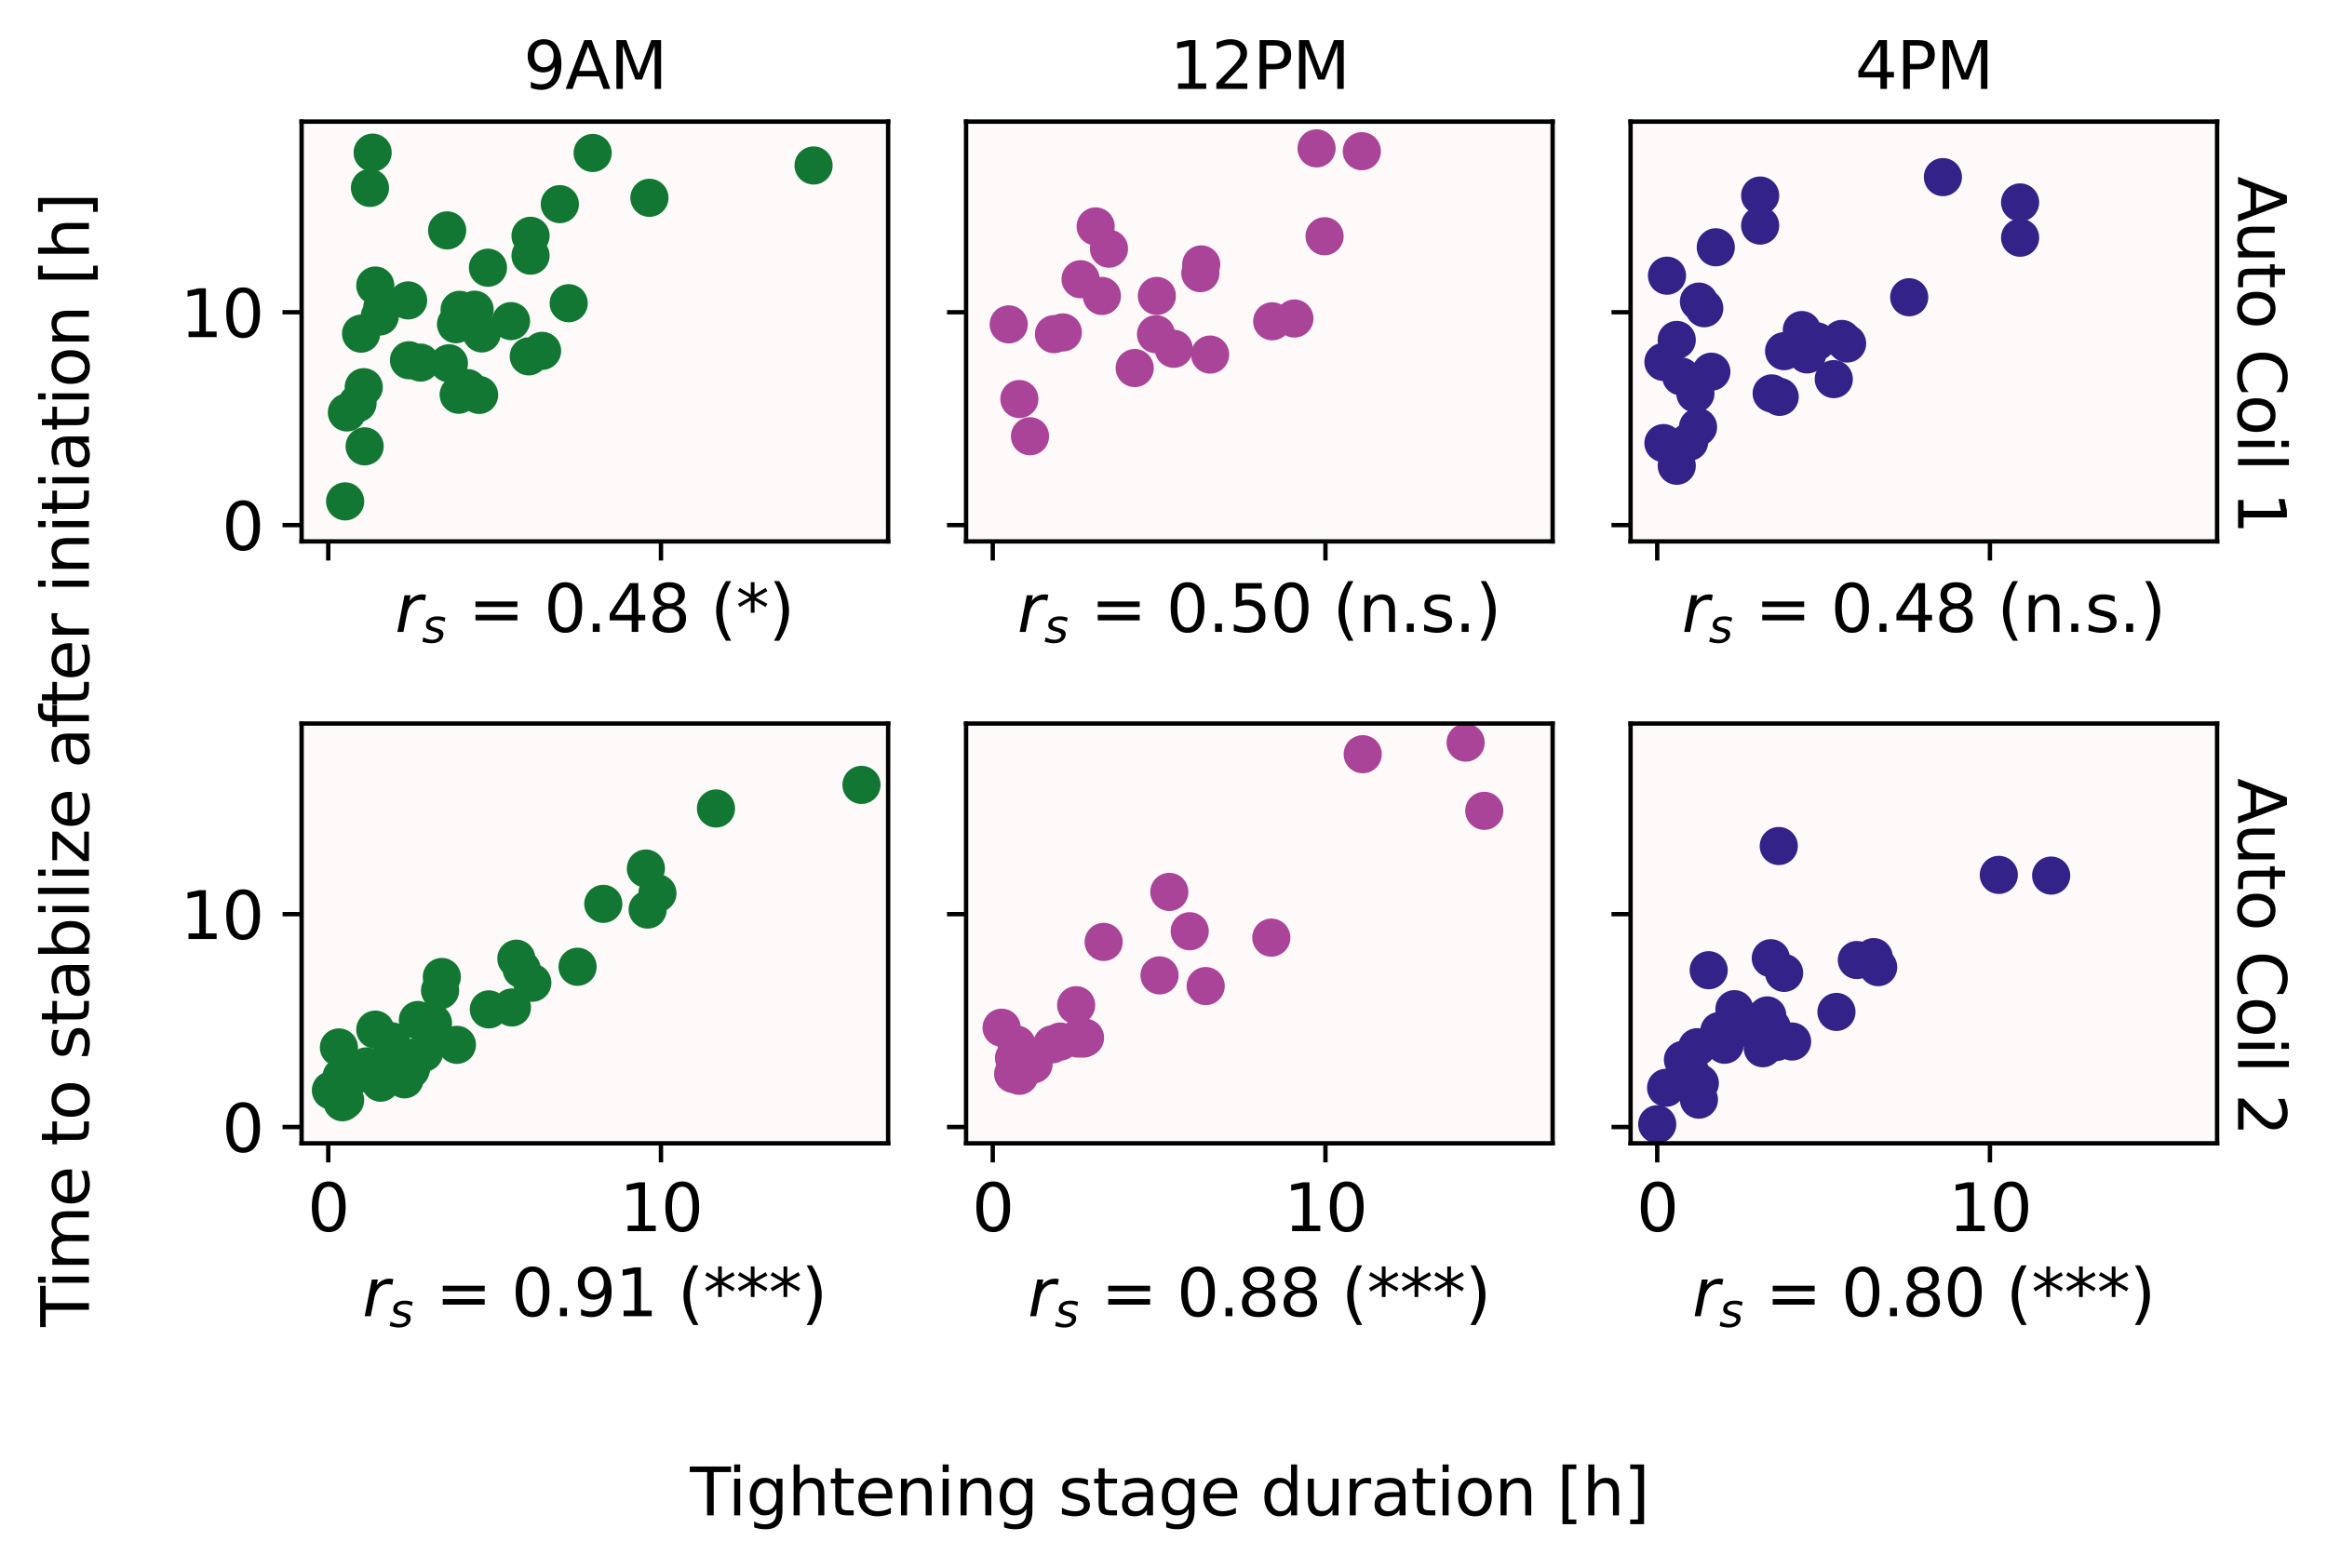 <?xml version="1.0" encoding="utf-8" standalone="no"?>
<!DOCTYPE svg PUBLIC "-//W3C//DTD SVG 1.1//EN"
  "http://www.w3.org/Graphics/SVG/1.1/DTD/svg11.dtd">
<svg xmlns:xlink="http://www.w3.org/1999/xlink" width="426.894pt" height="287.758pt" viewBox="0 0 426.894 287.758" xmlns="http://www.w3.org/2000/svg" version="1.1">
 <defs>
  <style type="text/css">*{stroke-linejoin: round; stroke-linecap: butt}</style>
 </defs>
 <g id="figure_1">
  <g id="patch_1">
   <path d="M 0 287.758 
L 426.894 287.758 
L 426.894 0 
L 0 0 
z
" style="fill: #ffffff"/>
  </g>
  <g id="axes_1">
   <g id="patch_2">
    <path d="M 55.33 99.348 
L 162.931 99.348 
L 162.931 22.318 
L 55.33 22.318 
z
" style="fill: #fffafa"/>
   </g>
   <g id="PathCollection_1">
    <defs>
     <path id="mbd9468c5e4" d="M 0 3 
C 0.796 3 1.559 2.684 2.121 2.121 
C 2.684 1.559 3 0.796 3 0 
C 3 -0.796 2.684 -1.559 2.121 -2.121 
C 1.559 -2.684 0.796 -3 0 -3 
C -0.796 -3 -1.559 -2.684 -2.121 -2.121 
C -2.684 -1.559 -3 -0.796 -3 0 
C -3 0.796 -2.684 1.559 -2.121 2.121 
C -1.559 2.684 -0.796 3 0 3 
z
" style="stroke: #117733"/>
    </defs>
    <g clip-path="url(#pe149505070)">
     <use xlink:href="#mbd9468c5e4" x="74.869" y="55.125" style="fill: #117733; stroke: #117733"/>
     <use xlink:href="#mbd9468c5e4" x="82.031" y="42.28" style="fill: #117733; stroke: #117733"/>
     <use xlink:href="#mbd9468c5e4" x="77.148" y="66.534" style="fill: #117733; stroke: #117733"/>
     <use xlink:href="#mbd9468c5e4" x="70.149" y="56.306" style="fill: #117733; stroke: #117733"/>
     <use xlink:href="#mbd9468c5e4" x="82.356" y="66.665" style="fill: #117733; stroke: #117733"/>
     <use xlink:href="#mbd9468c5e4" x="88.379" y="61.182" style="fill: #117733; stroke: #117733"/>
     <use xlink:href="#mbd9468c5e4" x="66.894" y="81.904" style="fill: #117733; stroke: #117733"/>
     <use xlink:href="#mbd9468c5e4" x="84.31" y="56.855" style="fill: #117733; stroke: #117733"/>
     <use xlink:href="#mbd9468c5e4" x="119.14" y="36.298" style="fill: #117733; stroke: #117733"/>
     <use xlink:href="#mbd9468c5e4" x="97.33" y="43.267" style="fill: #117733; stroke: #117733"/>
     <use xlink:href="#mbd9468c5e4" x="65.592" y="73.994" style="fill: #117733; stroke: #117733"/>
     <use xlink:href="#mbd9468c5e4" x="75.032" y="66.107" style="fill: #117733; stroke: #117733"/>
     <use xlink:href="#mbd9468c5e4" x="108.724" y="28.071" style="fill: #117733; stroke: #117733"/>
     <use xlink:href="#mbd9468c5e4" x="66.731" y="71.045" style="fill: #117733; stroke: #117733"/>
     <use xlink:href="#mbd9468c5e4" x="63.639" y="75.686" style="fill: #117733; stroke: #117733"/>
     <use xlink:href="#mbd9468c5e4" x="99.446" y="64.383" style="fill: #117733; stroke: #117733"/>
     <use xlink:href="#mbd9468c5e4" x="83.659" y="59.493" style="fill: #117733; stroke: #117733"/>
     <use xlink:href="#mbd9468c5e4" x="84.147" y="72.432" style="fill: #117733; stroke: #117733"/>
     <use xlink:href="#mbd9468c5e4" x="102.702" y="37.463" style="fill: #117733; stroke: #117733"/>
     <use xlink:href="#mbd9468c5e4" x="68.847" y="52.393" style="fill: #117733; stroke: #117733"/>
     <use xlink:href="#mbd9468c5e4" x="68.359" y="28.008" style="fill: #117733; stroke: #117733"/>
     <use xlink:href="#mbd9468c5e4" x="69.661" y="58.079" style="fill: #117733; stroke: #117733"/>
     <use xlink:href="#mbd9468c5e4" x="149.251" y="30.367" style="fill: #117733; stroke: #117733"/>
     <use xlink:href="#mbd9468c5e4" x="97.33" y="46.91" style="fill: #117733; stroke: #117733"/>
     <use xlink:href="#mbd9468c5e4" x="89.518" y="49.126" style="fill: #117733; stroke: #117733"/>
     <use xlink:href="#mbd9468c5e4" x="104.329" y="55.64" style="fill: #117733; stroke: #117733"/>
     <use xlink:href="#mbd9468c5e4" x="87.077" y="56.832" style="fill: #117733; stroke: #117733"/>
     <use xlink:href="#mbd9468c5e4" x="63.313" y="92.005" style="fill: #117733; stroke: #117733"/>
     <use xlink:href="#mbd9468c5e4" x="67.871" y="34.484" style="fill: #117733; stroke: #117733"/>
     <use xlink:href="#mbd9468c5e4" x="97.005" y="65.396" style="fill: #117733; stroke: #117733"/>
     <use xlink:href="#mbd9468c5e4" x="66.243" y="61.223" style="fill: #117733; stroke: #117733"/>
     <use xlink:href="#mbd9468c5e4" x="93.75" y="58.923" style="fill: #117733; stroke: #117733"/>
     <use xlink:href="#mbd9468c5e4" x="87.89" y="72.469" style="fill: #117733; stroke: #117733"/>
     <use xlink:href="#mbd9468c5e4" x="85.774" y="71.222" style="fill: #117733; stroke: #117733"/>
    </g>
   </g>
   <g id="matplotlib.axis_1">
    <g id="xtick_1">
     <g id="line2d_1">
      <defs>
       <path id="m96b8ea527f" d="M 0 0 
L 0 3.5 
" style="stroke: #000000; stroke-width: 0.8"/>
      </defs>
      <g>
       <use xlink:href="#m96b8ea527f" x="60.221" y="99.348" style="stroke: #000000; stroke-width: 0.8"/>
      </g>
     </g>
    </g>
    <g id="xtick_2">
     <g id="line2d_2">
      <g>
       <use xlink:href="#m96b8ea527f" x="121.256" y="99.348" style="stroke: #000000; stroke-width: 0.8"/>
      </g>
     </g>
    </g>
    <g id="text_1">
     <!-- $r_s$ = 0.48 (*) -->
     <g transform="translate(72.471 115.966) scale(0.12 -0.12)">
      <defs>
       <path id="DejaVuSans-Oblique-72" d="M 2853 2969 
Q 2766 3016 2653 3041 
Q 2541 3066 2413 3066 
Q 1953 3066 1609 2717 
Q 1266 2369 1153 1784 
L 800 0 
L 225 0 
L 909 3500 
L 1484 3500 
L 1375 2956 
Q 1603 3259 1920 3421 
Q 2238 3584 2597 3584 
Q 2691 3584 2781 3573 
Q 2872 3563 2963 3538 
L 2853 2969 
z
" transform="scale(0.016)"/>
       <path id="DejaVuSans-Oblique-73" d="M 3200 3397 
L 3091 2853 
Q 2863 2978 2609 3040 
Q 2356 3103 2088 3103 
Q 1634 3103 1373 2948 
Q 1113 2794 1113 2528 
Q 1113 2219 1719 2053 
Q 1766 2041 1788 2034 
L 1972 1978 
Q 2547 1819 2739 1644 
Q 2931 1469 2931 1166 
Q 2931 609 2489 259 
Q 2047 -91 1331 -91 
Q 1053 -91 747 -37 
Q 441 16 72 128 
L 184 722 
Q 500 559 806 475 
Q 1113 391 1394 391 
Q 1816 391 2080 572 
Q 2344 753 2344 1031 
Q 2344 1331 1650 1516 
L 1591 1531 
L 1394 1581 
Q 956 1697 753 1886 
Q 550 2075 550 2369 
Q 550 2928 970 3256 
Q 1391 3584 2113 3584 
Q 2397 3584 2667 3537 
Q 2938 3491 3200 3397 
z
" transform="scale(0.016)"/>
       <path id="DejaVuSans-20" transform="scale(0.016)"/>
       <path id="DejaVuSans-3d" d="M 678 2906 
L 4684 2906 
L 4684 2381 
L 678 2381 
L 678 2906 
z
M 678 1631 
L 4684 1631 
L 4684 1100 
L 678 1100 
L 678 1631 
z
" transform="scale(0.016)"/>
       <path id="DejaVuSans-30" d="M 2034 4250 
Q 1547 4250 1301 3770 
Q 1056 3291 1056 2328 
Q 1056 1369 1301 889 
Q 1547 409 2034 409 
Q 2525 409 2770 889 
Q 3016 1369 3016 2328 
Q 3016 3291 2770 3770 
Q 2525 4250 2034 4250 
z
M 2034 4750 
Q 2819 4750 3233 4129 
Q 3647 3509 3647 2328 
Q 3647 1150 3233 529 
Q 2819 -91 2034 -91 
Q 1250 -91 836 529 
Q 422 1150 422 2328 
Q 422 3509 836 4129 
Q 1250 4750 2034 4750 
z
" transform="scale(0.016)"/>
       <path id="DejaVuSans-2e" d="M 684 794 
L 1344 794 
L 1344 0 
L 684 0 
L 684 794 
z
" transform="scale(0.016)"/>
       <path id="DejaVuSans-34" d="M 2419 4116 
L 825 1625 
L 2419 1625 
L 2419 4116 
z
M 2253 4666 
L 3047 4666 
L 3047 1625 
L 3713 1625 
L 3713 1100 
L 3047 1100 
L 3047 0 
L 2419 0 
L 2419 1100 
L 313 1100 
L 313 1709 
L 2253 4666 
z
" transform="scale(0.016)"/>
       <path id="DejaVuSans-38" d="M 2034 2216 
Q 1584 2216 1326 1975 
Q 1069 1734 1069 1313 
Q 1069 891 1326 650 
Q 1584 409 2034 409 
Q 2484 409 2743 651 
Q 3003 894 3003 1313 
Q 3003 1734 2745 1975 
Q 2488 2216 2034 2216 
z
M 1403 2484 
Q 997 2584 770 2862 
Q 544 3141 544 3541 
Q 544 4100 942 4425 
Q 1341 4750 2034 4750 
Q 2731 4750 3128 4425 
Q 3525 4100 3525 3541 
Q 3525 3141 3298 2862 
Q 3072 2584 2669 2484 
Q 3125 2378 3379 2068 
Q 3634 1759 3634 1313 
Q 3634 634 3220 271 
Q 2806 -91 2034 -91 
Q 1263 -91 848 271 
Q 434 634 434 1313 
Q 434 1759 690 2068 
Q 947 2378 1403 2484 
z
M 1172 3481 
Q 1172 3119 1398 2916 
Q 1625 2713 2034 2713 
Q 2441 2713 2670 2916 
Q 2900 3119 2900 3481 
Q 2900 3844 2670 4047 
Q 2441 4250 2034 4250 
Q 1625 4250 1398 4047 
Q 1172 3844 1172 3481 
z
" transform="scale(0.016)"/>
       <path id="DejaVuSans-28" d="M 1984 4856 
Q 1566 4138 1362 3434 
Q 1159 2731 1159 2009 
Q 1159 1288 1364 580 
Q 1569 -128 1984 -844 
L 1484 -844 
Q 1016 -109 783 600 
Q 550 1309 550 2009 
Q 550 2706 781 3412 
Q 1013 4119 1484 4856 
L 1984 4856 
z
" transform="scale(0.016)"/>
       <path id="DejaVuSans-2a" d="M 3009 3897 
L 1888 3291 
L 3009 2681 
L 2828 2375 
L 1778 3009 
L 1778 1831 
L 1422 1831 
L 1422 3009 
L 372 2375 
L 191 2681 
L 1313 3291 
L 191 3897 
L 372 4206 
L 1422 3572 
L 1422 4750 
L 1778 4750 
L 1778 3572 
L 2828 4206 
L 3009 3897 
z
" transform="scale(0.016)"/>
       <path id="DejaVuSans-29" d="M 513 4856 
L 1013 4856 
Q 1481 4119 1714 3412 
Q 1947 2706 1947 2009 
Q 1947 1309 1714 600 
Q 1481 -109 1013 -844 
L 513 -844 
Q 928 -128 1133 580 
Q 1338 1288 1338 2009 
Q 1338 2731 1133 3434 
Q 928 4138 513 4856 
z
" transform="scale(0.016)"/>
      </defs>
      <use xlink:href="#DejaVuSans-Oblique-72" transform="translate(0 0.125)"/>
      <use xlink:href="#DejaVuSans-Oblique-73" transform="translate(41.113 -16.281) scale(0.7)"/>
      <use xlink:href="#DejaVuSans-20" transform="translate(80.317 0.125)"/>
      <use xlink:href="#DejaVuSans-3d" transform="translate(112.104 0.125)"/>
      <use xlink:href="#DejaVuSans-20" transform="translate(195.894 0.125)"/>
      <use xlink:href="#DejaVuSans-30" transform="translate(227.681 0.125)"/>
      <use xlink:href="#DejaVuSans-2e" transform="translate(291.304 0.125)"/>
      <use xlink:href="#DejaVuSans-34" transform="translate(323.091 0.125)"/>
      <use xlink:href="#DejaVuSans-38" transform="translate(386.714 0.125)"/>
      <use xlink:href="#DejaVuSans-20" transform="translate(450.337 0.125)"/>
      <use xlink:href="#DejaVuSans-28" transform="translate(482.124 0.125)"/>
      <use xlink:href="#DejaVuSans-2a" transform="translate(521.138 0.125)"/>
      <use xlink:href="#DejaVuSans-29" transform="translate(571.138 0.125)"/>
     </g>
    </g>
   </g>
   <g id="matplotlib.axis_2">
    <g id="ytick_1">
     <g id="line2d_3">
      <defs>
       <path id="mae60769a6a" d="M 0 0 
L -3.5 0 
" style="stroke: #000000; stroke-width: 0.8"/>
      </defs>
      <g>
       <use xlink:href="#mae60769a6a" x="55.33" y="96.355" style="stroke: #000000; stroke-width: 0.8"/>
      </g>
     </g>
     <g id="text_2">
      <!-- 0 -->
      <g transform="translate(40.695 100.914) scale(0.12 -0.12)">
       <use xlink:href="#DejaVuSans-30"/>
      </g>
     </g>
    </g>
    <g id="ytick_2">
     <g id="line2d_4">
      <g>
       <use xlink:href="#mae60769a6a" x="55.33" y="57.297" style="stroke: #000000; stroke-width: 0.8"/>
      </g>
     </g>
     <g id="text_3">
      <!-- 10 -->
      <g transform="translate(33.06 61.856) scale(0.12 -0.12)">
       <defs>
        <path id="DejaVuSans-31" d="M 794 531 
L 1825 531 
L 1825 4091 
L 703 3866 
L 703 4441 
L 1819 4666 
L 2450 4666 
L 2450 531 
L 3481 531 
L 3481 0 
L 794 0 
L 794 531 
z
" transform="scale(0.016)"/>
       </defs>
       <use xlink:href="#DejaVuSans-31"/>
       <use xlink:href="#DejaVuSans-30" x="63.623"/>
      </g>
     </g>
    </g>
   </g>
   <g id="patch_3">
    <path d="M 55.33 99.348 
L 55.33 22.318 
" style="fill: none; stroke: #000000; stroke-width: 0.8; stroke-linejoin: miter; stroke-linecap: square"/>
   </g>
   <g id="patch_4">
    <path d="M 162.931 99.348 
L 162.931 22.318 
" style="fill: none; stroke: #000000; stroke-width: 0.8; stroke-linejoin: miter; stroke-linecap: square"/>
   </g>
   <g id="patch_5">
    <path d="M 55.33 99.348 
L 162.931 99.348 
" style="fill: none; stroke: #000000; stroke-width: 0.8; stroke-linejoin: miter; stroke-linecap: square"/>
   </g>
   <g id="patch_6">
    <path d="M 55.33 22.318 
L 162.931 22.318 
" style="fill: none; stroke: #000000; stroke-width: 0.8; stroke-linejoin: miter; stroke-linecap: square"/>
   </g>
   <g id="text_4">
    <!-- 9AM -->
    <g transform="translate(96.032 16.318) scale(0.12 -0.12)">
     <defs>
      <path id="DejaVuSans-39" d="M 703 97 
L 703 672 
Q 941 559 1184 500 
Q 1428 441 1663 441 
Q 2288 441 2617 861 
Q 2947 1281 2994 2138 
Q 2813 1869 2534 1725 
Q 2256 1581 1919 1581 
Q 1219 1581 811 2004 
Q 403 2428 403 3163 
Q 403 3881 828 4315 
Q 1253 4750 1959 4750 
Q 2769 4750 3195 4129 
Q 3622 3509 3622 2328 
Q 3622 1225 3098 567 
Q 2575 -91 1691 -91 
Q 1453 -91 1209 -44 
Q 966 3 703 97 
z
M 1959 2075 
Q 2384 2075 2632 2365 
Q 2881 2656 2881 3163 
Q 2881 3666 2632 3958 
Q 2384 4250 1959 4250 
Q 1534 4250 1286 3958 
Q 1038 3666 1038 3163 
Q 1038 2656 1286 2365 
Q 1534 2075 1959 2075 
z
" transform="scale(0.016)"/>
      <path id="DejaVuSans-41" d="M 2188 4044 
L 1331 1722 
L 3047 1722 
L 2188 4044 
z
M 1831 4666 
L 2547 4666 
L 4325 0 
L 3669 0 
L 3244 1197 
L 1141 1197 
L 716 0 
L 50 0 
L 1831 4666 
z
" transform="scale(0.016)"/>
      <path id="DejaVuSans-4d" d="M 628 4666 
L 1569 4666 
L 2759 1491 
L 3956 4666 
L 4897 4666 
L 4897 0 
L 4281 0 
L 4281 4097 
L 3078 897 
L 2444 897 
L 1241 4097 
L 1241 0 
L 628 0 
L 628 4666 
z
" transform="scale(0.016)"/>
     </defs>
     <use xlink:href="#DejaVuSans-39"/>
     <use xlink:href="#DejaVuSans-41" x="63.623"/>
     <use xlink:href="#DejaVuSans-4d" x="132.031"/>
    </g>
   </g>
  </g>
  <g id="axes_2">
   <g id="patch_7">
    <path d="M 177.231 99.348 
L 284.832 99.348 
L 284.832 22.318 
L 177.231 22.318 
z
" style="fill: #fffafa"/>
   </g>
   <g id="PathCollection_2">
    <defs>
     <path id="m86fd3d3a17" d="M 0 3 
C 0.796 3 1.559 2.684 2.121 2.121 
C 2.684 1.559 3 0.796 3 0 
C 3 -0.796 2.684 -1.559 2.121 -2.121 
C 1.559 -2.684 0.796 -3 0 -3 
C -0.796 -3 -1.559 -2.684 -2.121 -2.121 
C -2.684 -1.559 -3 -0.796 -3 0 
C -3 0.796 -2.684 1.559 -2.121 2.121 
C -1.559 2.684 -0.796 3 0 3 
z
" style="stroke: #aa4499"/>
    </defs>
    <g clip-path="url(#p7f5768c293)">
     <use xlink:href="#m86fd3d3a17" x="220.208" y="50.126" style="fill: #aa4499; stroke: #aa4499"/>
     <use xlink:href="#m86fd3d3a17" x="198.236" y="51.237" style="fill: #aa4499; stroke: #aa4499"/>
     <use xlink:href="#m86fd3d3a17" x="212.07" y="61.326" style="fill: #aa4499; stroke: #aa4499"/>
     <use xlink:href="#m86fd3d3a17" x="188.958" y="80.053" style="fill: #aa4499; stroke: #aa4499"/>
     <use xlink:href="#m86fd3d3a17" x="233.392" y="58.957" style="fill: #aa4499; stroke: #aa4499"/>
     <use xlink:href="#m86fd3d3a17" x="249.831" y="27.748" style="fill: #aa4499; stroke: #aa4499"/>
     <use xlink:href="#m86fd3d3a17" x="212.233" y="54.303" style="fill: #aa4499; stroke: #aa4499"/>
     <use xlink:href="#m86fd3d3a17" x="220.371" y="48.523" style="fill: #aa4499; stroke: #aa4499"/>
     <use xlink:href="#m86fd3d3a17" x="215.325" y="64.003" style="fill: #aa4499; stroke: #aa4499"/>
     <use xlink:href="#m86fd3d3a17" x="241.53" y="27.227" style="fill: #aa4499; stroke: #aa4499"/>
     <use xlink:href="#m86fd3d3a17" x="208.164" y="67.536" style="fill: #aa4499; stroke: #aa4499"/>
     <use xlink:href="#m86fd3d3a17" x="221.999" y="65.066" style="fill: #aa4499; stroke: #aa4499"/>
     <use xlink:href="#m86fd3d3a17" x="185.052" y="59.526" style="fill: #aa4499; stroke: #aa4499"/>
     <use xlink:href="#m86fd3d3a17" x="203.444" y="45.632" style="fill: #aa4499; stroke: #aa4499"/>
     <use xlink:href="#m86fd3d3a17" x="194.98" y="61" style="fill: #aa4499; stroke: #aa4499"/>
     <use xlink:href="#m86fd3d3a17" x="237.461" y="58.446" style="fill: #aa4499; stroke: #aa4499"/>
     <use xlink:href="#m86fd3d3a17" x="242.995" y="43.349" style="fill: #aa4499; stroke: #aa4499"/>
     <use xlink:href="#m86fd3d3a17" x="202.142" y="54.309" style="fill: #aa4499; stroke: #aa4499"/>
     <use xlink:href="#m86fd3d3a17" x="193.353" y="61.315" style="fill: #aa4499; stroke: #aa4499"/>
     <use xlink:href="#m86fd3d3a17" x="187.005" y="73.223" style="fill: #aa4499; stroke: #aa4499"/>
     <use xlink:href="#m86fd3d3a17" x="201.002" y="41.548" style="fill: #aa4499; stroke: #aa4499"/>
    </g>
   </g>
   <g id="matplotlib.axis_3">
    <g id="xtick_3">
     <g id="line2d_5">
      <g>
       <use xlink:href="#m96b8ea527f" x="182.122" y="99.348" style="stroke: #000000; stroke-width: 0.8"/>
      </g>
     </g>
    </g>
    <g id="xtick_4">
     <g id="line2d_6">
      <g>
       <use xlink:href="#m96b8ea527f" x="243.158" y="99.348" style="stroke: #000000; stroke-width: 0.8"/>
      </g>
     </g>
    </g>
    <g id="text_5">
     <!-- $r_s$ = 0.50 (n.s.) -->
     <g transform="translate(186.632 115.966) scale(0.12 -0.12)">
      <defs>
       <path id="DejaVuSans-35" d="M 691 4666 
L 3169 4666 
L 3169 4134 
L 1269 4134 
L 1269 2991 
Q 1406 3038 1543 3061 
Q 1681 3084 1819 3084 
Q 2600 3084 3056 2656 
Q 3513 2228 3513 1497 
Q 3513 744 3044 326 
Q 2575 -91 1722 -91 
Q 1428 -91 1123 -41 
Q 819 9 494 109 
L 494 744 
Q 775 591 1075 516 
Q 1375 441 1709 441 
Q 2250 441 2565 725 
Q 2881 1009 2881 1497 
Q 2881 1984 2565 2268 
Q 2250 2553 1709 2553 
Q 1456 2553 1204 2497 
Q 953 2441 691 2322 
L 691 4666 
z
" transform="scale(0.016)"/>
       <path id="DejaVuSans-6e" d="M 3513 2113 
L 3513 0 
L 2938 0 
L 2938 2094 
Q 2938 2591 2744 2837 
Q 2550 3084 2163 3084 
Q 1697 3084 1428 2787 
Q 1159 2491 1159 1978 
L 1159 0 
L 581 0 
L 581 3500 
L 1159 3500 
L 1159 2956 
Q 1366 3272 1645 3428 
Q 1925 3584 2291 3584 
Q 2894 3584 3203 3211 
Q 3513 2838 3513 2113 
z
" transform="scale(0.016)"/>
       <path id="DejaVuSans-73" d="M 2834 3397 
L 2834 2853 
Q 2591 2978 2328 3040 
Q 2066 3103 1784 3103 
Q 1356 3103 1142 2972 
Q 928 2841 928 2578 
Q 928 2378 1081 2264 
Q 1234 2150 1697 2047 
L 1894 2003 
Q 2506 1872 2764 1633 
Q 3022 1394 3022 966 
Q 3022 478 2636 193 
Q 2250 -91 1575 -91 
Q 1294 -91 989 -36 
Q 684 19 347 128 
L 347 722 
Q 666 556 975 473 
Q 1284 391 1588 391 
Q 1994 391 2212 530 
Q 2431 669 2431 922 
Q 2431 1156 2273 1281 
Q 2116 1406 1581 1522 
L 1381 1569 
Q 847 1681 609 1914 
Q 372 2147 372 2553 
Q 372 3047 722 3315 
Q 1072 3584 1716 3584 
Q 2034 3584 2315 3537 
Q 2597 3491 2834 3397 
z
" transform="scale(0.016)"/>
      </defs>
      <use xlink:href="#DejaVuSans-Oblique-72" transform="translate(0 0.125)"/>
      <use xlink:href="#DejaVuSans-Oblique-73" transform="translate(41.113 -16.281) scale(0.7)"/>
      <use xlink:href="#DejaVuSans-20" transform="translate(80.317 0.125)"/>
      <use xlink:href="#DejaVuSans-3d" transform="translate(112.104 0.125)"/>
      <use xlink:href="#DejaVuSans-20" transform="translate(195.894 0.125)"/>
      <use xlink:href="#DejaVuSans-30" transform="translate(227.681 0.125)"/>
      <use xlink:href="#DejaVuSans-2e" transform="translate(291.304 0.125)"/>
      <use xlink:href="#DejaVuSans-35" transform="translate(323.091 0.125)"/>
      <use xlink:href="#DejaVuSans-30" transform="translate(386.714 0.125)"/>
      <use xlink:href="#DejaVuSans-20" transform="translate(450.337 0.125)"/>
      <use xlink:href="#DejaVuSans-28" transform="translate(482.124 0.125)"/>
      <use xlink:href="#DejaVuSans-6e" transform="translate(521.138 0.125)"/>
      <use xlink:href="#DejaVuSans-2e" transform="translate(584.517 0.125)"/>
      <use xlink:href="#DejaVuSans-73" transform="translate(616.304 0.125)"/>
      <use xlink:href="#DejaVuSans-2e" transform="translate(668.403 0.125)"/>
      <use xlink:href="#DejaVuSans-29" transform="translate(700.19 0.125)"/>
     </g>
    </g>
   </g>
   <g id="matplotlib.axis_4">
    <g id="ytick_3">
     <g id="line2d_7">
      <g>
       <use xlink:href="#mae60769a6a" x="177.231" y="96.355" style="stroke: #000000; stroke-width: 0.8"/>
      </g>
     </g>
    </g>
    <g id="ytick_4">
     <g id="line2d_8">
      <g>
       <use xlink:href="#mae60769a6a" x="177.231" y="57.297" style="stroke: #000000; stroke-width: 0.8"/>
      </g>
     </g>
    </g>
   </g>
   <g id="patch_8">
    <path d="M 177.231 99.348 
L 177.231 22.318 
" style="fill: none; stroke: #000000; stroke-width: 0.8; stroke-linejoin: miter; stroke-linecap: square"/>
   </g>
   <g id="patch_9">
    <path d="M 284.832 99.348 
L 284.832 22.318 
" style="fill: none; stroke: #000000; stroke-width: 0.8; stroke-linejoin: miter; stroke-linecap: square"/>
   </g>
   <g id="patch_10">
    <path d="M 177.231 99.348 
L 284.832 99.348 
" style="fill: none; stroke: #000000; stroke-width: 0.8; stroke-linejoin: miter; stroke-linecap: square"/>
   </g>
   <g id="patch_11">
    <path d="M 177.231 22.318 
L 284.832 22.318 
" style="fill: none; stroke: #000000; stroke-width: 0.8; stroke-linejoin: miter; stroke-linecap: square"/>
   </g>
   <g id="text_6">
    <!-- 12PM -->
    <g transform="translate(214.602 16.318) scale(0.12 -0.12)">
     <defs>
      <path id="DejaVuSans-32" d="M 1228 531 
L 3431 531 
L 3431 0 
L 469 0 
L 469 531 
Q 828 903 1448 1529 
Q 2069 2156 2228 2338 
Q 2531 2678 2651 2914 
Q 2772 3150 2772 3378 
Q 2772 3750 2511 3984 
Q 2250 4219 1831 4219 
Q 1534 4219 1204 4116 
Q 875 4013 500 3803 
L 500 4441 
Q 881 4594 1212 4672 
Q 1544 4750 1819 4750 
Q 2544 4750 2975 4387 
Q 3406 4025 3406 3419 
Q 3406 3131 3298 2873 
Q 3191 2616 2906 2266 
Q 2828 2175 2409 1742 
Q 1991 1309 1228 531 
z
" transform="scale(0.016)"/>
      <path id="DejaVuSans-50" d="M 1259 4147 
L 1259 2394 
L 2053 2394 
Q 2494 2394 2734 2622 
Q 2975 2850 2975 3272 
Q 2975 3691 2734 3919 
Q 2494 4147 2053 4147 
L 1259 4147 
z
M 628 4666 
L 2053 4666 
Q 2838 4666 3239 4311 
Q 3641 3956 3641 3272 
Q 3641 2581 3239 2228 
Q 2838 1875 2053 1875 
L 1259 1875 
L 1259 0 
L 628 0 
L 628 4666 
z
" transform="scale(0.016)"/>
     </defs>
     <use xlink:href="#DejaVuSans-31"/>
     <use xlink:href="#DejaVuSans-32" x="63.623"/>
     <use xlink:href="#DejaVuSans-50" x="127.246"/>
     <use xlink:href="#DejaVuSans-4d" x="187.549"/>
    </g>
   </g>
  </g>
  <g id="axes_3">
   <g id="patch_12">
    <path d="M 299.132 99.348 
L 406.734 99.348 
L 406.734 22.318 
L 299.132 22.318 
z
" style="fill: #fffafa"/>
   </g>
   <g id="PathCollection_3">
    <defs>
     <path id="m49b0078f61" d="M 0 3 
C 0.796 3 1.559 2.684 2.121 2.121 
C 2.684 1.559 3 0.796 3 0 
C 3 -0.796 2.684 -1.559 2.121 -2.121 
C 1.559 -2.684 0.796 -3 0 -3 
C -0.796 -3 -1.559 -2.684 -2.121 -2.121 
C -2.684 -1.559 -3 -0.796 -3 0 
C -3 0.796 -2.684 1.559 -2.121 2.121 
C -1.559 2.684 -0.796 3 0 3 
z
" style="stroke: #332288"/>
    </defs>
    <g clip-path="url(#p5ec41a0a4f)">
     <use xlink:href="#m49b0078f61" x="308.418" y="69.082" style="fill: #332288; stroke: #332288"/>
     <use xlink:href="#m49b0078f61" x="336.413" y="69.568" style="fill: #332288; stroke: #332288"/>
     <use xlink:href="#m49b0078f61" x="370.593" y="43.62" style="fill: #332288; stroke: #332288"/>
     <use xlink:href="#m49b0078f61" x="305.163" y="66.409" style="fill: #332288; stroke: #332288"/>
     <use xlink:href="#m49b0078f61" x="312.65" y="56.562" style="fill: #332288; stroke: #332288"/>
     <use xlink:href="#m49b0078f61" x="333.32" y="62.64" style="fill: #332288; stroke: #332288"/>
     <use xlink:href="#m49b0078f61" x="311.022" y="72.217" style="fill: #332288; stroke: #332288"/>
     <use xlink:href="#m49b0078f61" x="313.952" y="68.208" style="fill: #332288; stroke: #332288"/>
     <use xlink:href="#m49b0078f61" x="330.553" y="60.566" style="fill: #332288; stroke: #332288"/>
     <use xlink:href="#m49b0078f61" x="322.904" y="41.392" style="fill: #332288; stroke: #332288"/>
     <use xlink:href="#m49b0078f61" x="331.53" y="65.037" style="fill: #332288; stroke: #332288"/>
     <use xlink:href="#m49b0078f61" x="305.814" y="50.588" style="fill: #332288; stroke: #332288"/>
     <use xlink:href="#m49b0078f61" x="322.904" y="35.883" style="fill: #332288; stroke: #332288"/>
     <use xlink:href="#m49b0078f61" x="325.02" y="72.191" style="fill: #332288; stroke: #332288"/>
     <use xlink:href="#m49b0078f61" x="314.766" y="45.377" style="fill: #332288; stroke: #332288"/>
     <use xlink:href="#m49b0078f61" x="337.878" y="62.196" style="fill: #332288; stroke: #332288"/>
     <use xlink:href="#m49b0078f61" x="338.854" y="63.034" style="fill: #332288; stroke: #332288"/>
     <use xlink:href="#m49b0078f61" x="311.51" y="78.369" style="fill: #332288; stroke: #332288"/>
     <use xlink:href="#m49b0078f61" x="350.247" y="54.545" style="fill: #332288; stroke: #332288"/>
     <use xlink:href="#m49b0078f61" x="356.432" y="32.499" style="fill: #332288; stroke: #332288"/>
     <use xlink:href="#m49b0078f61" x="307.604" y="62.379" style="fill: #332288; stroke: #332288"/>
     <use xlink:href="#m49b0078f61" x="305.163" y="81.305" style="fill: #332288; stroke: #332288"/>
     <use xlink:href="#m49b0078f61" x="307.604" y="85.465" style="fill: #332288; stroke: #332288"/>
     <use xlink:href="#m49b0078f61" x="309.883" y="81.073" style="fill: #332288; stroke: #332288"/>
     <use xlink:href="#m49b0078f61" x="370.593" y="37.148" style="fill: #332288; stroke: #332288"/>
     <use xlink:href="#m49b0078f61" x="326.484" y="72.825" style="fill: #332288; stroke: #332288"/>
     <use xlink:href="#m49b0078f61" x="327.298" y="64.436" style="fill: #332288; stroke: #332288"/>
     <use xlink:href="#m49b0078f61" x="311.673" y="55.343" style="fill: #332288; stroke: #332288"/>
    </g>
   </g>
   <g id="matplotlib.axis_5">
    <g id="xtick_5">
     <g id="line2d_9">
      <g>
       <use xlink:href="#m96b8ea527f" x="304.023" y="99.348" style="stroke: #000000; stroke-width: 0.8"/>
      </g>
     </g>
    </g>
    <g id="xtick_6">
     <g id="line2d_10">
      <g>
       <use xlink:href="#m96b8ea527f" x="365.059" y="99.348" style="stroke: #000000; stroke-width: 0.8"/>
      </g>
     </g>
    </g>
    <g id="text_7">
     <!-- $r_s$ = 0.48 (n.s.) -->
     <g transform="translate(308.533 115.966) scale(0.12 -0.12)">
      <use xlink:href="#DejaVuSans-Oblique-72" transform="translate(0 0.125)"/>
      <use xlink:href="#DejaVuSans-Oblique-73" transform="translate(41.113 -16.281) scale(0.7)"/>
      <use xlink:href="#DejaVuSans-20" transform="translate(80.317 0.125)"/>
      <use xlink:href="#DejaVuSans-3d" transform="translate(112.104 0.125)"/>
      <use xlink:href="#DejaVuSans-20" transform="translate(195.894 0.125)"/>
      <use xlink:href="#DejaVuSans-30" transform="translate(227.681 0.125)"/>
      <use xlink:href="#DejaVuSans-2e" transform="translate(291.304 0.125)"/>
      <use xlink:href="#DejaVuSans-34" transform="translate(323.091 0.125)"/>
      <use xlink:href="#DejaVuSans-38" transform="translate(386.714 0.125)"/>
      <use xlink:href="#DejaVuSans-20" transform="translate(450.337 0.125)"/>
      <use xlink:href="#DejaVuSans-28" transform="translate(482.124 0.125)"/>
      <use xlink:href="#DejaVuSans-6e" transform="translate(521.138 0.125)"/>
      <use xlink:href="#DejaVuSans-2e" transform="translate(584.517 0.125)"/>
      <use xlink:href="#DejaVuSans-73" transform="translate(616.304 0.125)"/>
      <use xlink:href="#DejaVuSans-2e" transform="translate(668.403 0.125)"/>
      <use xlink:href="#DejaVuSans-29" transform="translate(700.19 0.125)"/>
     </g>
    </g>
   </g>
   <g id="matplotlib.axis_6">
    <g id="ytick_5">
     <g id="line2d_11">
      <g>
       <use xlink:href="#mae60769a6a" x="299.132" y="96.355" style="stroke: #000000; stroke-width: 0.8"/>
      </g>
     </g>
    </g>
    <g id="ytick_6">
     <g id="line2d_12">
      <g>
       <use xlink:href="#mae60769a6a" x="299.132" y="57.297" style="stroke: #000000; stroke-width: 0.8"/>
      </g>
     </g>
    </g>
   </g>
   <g id="patch_13">
    <path d="M 299.132 99.348 
L 299.132 22.318 
" style="fill: none; stroke: #000000; stroke-width: 0.8; stroke-linejoin: miter; stroke-linecap: square"/>
   </g>
   <g id="patch_14">
    <path d="M 406.734 99.348 
L 406.734 22.318 
" style="fill: none; stroke: #000000; stroke-width: 0.8; stroke-linejoin: miter; stroke-linecap: square"/>
   </g>
   <g id="patch_15">
    <path d="M 299.132 99.348 
L 406.734 99.348 
" style="fill: none; stroke: #000000; stroke-width: 0.8; stroke-linejoin: miter; stroke-linecap: square"/>
   </g>
   <g id="patch_16">
    <path d="M 299.132 22.318 
L 406.734 22.318 
" style="fill: none; stroke: #000000; stroke-width: 0.8; stroke-linejoin: miter; stroke-linecap: square"/>
   </g>
   <g id="text_8">
    <!-- Auto Coil 1 -->
    <g transform="translate(410.576 32.353) rotate(-270) scale(0.12 -0.12)">
     <defs>
      <path id="DejaVuSans-75" d="M 544 1381 
L 544 3500 
L 1119 3500 
L 1119 1403 
Q 1119 906 1312 657 
Q 1506 409 1894 409 
Q 2359 409 2629 706 
Q 2900 1003 2900 1516 
L 2900 3500 
L 3475 3500 
L 3475 0 
L 2900 0 
L 2900 538 
Q 2691 219 2414 64 
Q 2138 -91 1772 -91 
Q 1169 -91 856 284 
Q 544 659 544 1381 
z
M 1991 3584 
L 1991 3584 
z
" transform="scale(0.016)"/>
      <path id="DejaVuSans-74" d="M 1172 4494 
L 1172 3500 
L 2356 3500 
L 2356 3053 
L 1172 3053 
L 1172 1153 
Q 1172 725 1289 603 
Q 1406 481 1766 481 
L 2356 481 
L 2356 0 
L 1766 0 
Q 1100 0 847 248 
Q 594 497 594 1153 
L 594 3053 
L 172 3053 
L 172 3500 
L 594 3500 
L 594 4494 
L 1172 4494 
z
" transform="scale(0.016)"/>
      <path id="DejaVuSans-6f" d="M 1959 3097 
Q 1497 3097 1228 2736 
Q 959 2375 959 1747 
Q 959 1119 1226 758 
Q 1494 397 1959 397 
Q 2419 397 2687 759 
Q 2956 1122 2956 1747 
Q 2956 2369 2687 2733 
Q 2419 3097 1959 3097 
z
M 1959 3584 
Q 2709 3584 3137 3096 
Q 3566 2609 3566 1747 
Q 3566 888 3137 398 
Q 2709 -91 1959 -91 
Q 1206 -91 779 398 
Q 353 888 353 1747 
Q 353 2609 779 3096 
Q 1206 3584 1959 3584 
z
" transform="scale(0.016)"/>
      <path id="DejaVuSans-43" d="M 4122 4306 
L 4122 3641 
Q 3803 3938 3442 4084 
Q 3081 4231 2675 4231 
Q 1875 4231 1450 3742 
Q 1025 3253 1025 2328 
Q 1025 1406 1450 917 
Q 1875 428 2675 428 
Q 3081 428 3442 575 
Q 3803 722 4122 1019 
L 4122 359 
Q 3791 134 3420 21 
Q 3050 -91 2638 -91 
Q 1578 -91 968 557 
Q 359 1206 359 2328 
Q 359 3453 968 4101 
Q 1578 4750 2638 4750 
Q 3056 4750 3426 4639 
Q 3797 4528 4122 4306 
z
" transform="scale(0.016)"/>
      <path id="DejaVuSans-69" d="M 603 3500 
L 1178 3500 
L 1178 0 
L 603 0 
L 603 3500 
z
M 603 4863 
L 1178 4863 
L 1178 4134 
L 603 4134 
L 603 4863 
z
" transform="scale(0.016)"/>
      <path id="DejaVuSans-6c" d="M 603 4863 
L 1178 4863 
L 1178 0 
L 603 0 
L 603 4863 
z
" transform="scale(0.016)"/>
     </defs>
     <use xlink:href="#DejaVuSans-41"/>
     <use xlink:href="#DejaVuSans-75" x="68.408"/>
     <use xlink:href="#DejaVuSans-74" x="131.787"/>
     <use xlink:href="#DejaVuSans-6f" x="170.996"/>
     <use xlink:href="#DejaVuSans-20" x="232.178"/>
     <use xlink:href="#DejaVuSans-43" x="263.965"/>
     <use xlink:href="#DejaVuSans-6f" x="333.789"/>
     <use xlink:href="#DejaVuSans-69" x="394.971"/>
     <use xlink:href="#DejaVuSans-6c" x="422.754"/>
     <use xlink:href="#DejaVuSans-20" x="450.537"/>
     <use xlink:href="#DejaVuSans-31" x="482.324"/>
    </g>
   </g>
   <g id="text_9">
    <!-- 4PM -->
    <g transform="translate(340.321 16.318) scale(0.12 -0.12)">
     <use xlink:href="#DejaVuSans-34"/>
     <use xlink:href="#DejaVuSans-50" x="63.623"/>
     <use xlink:href="#DejaVuSans-4d" x="123.926"/>
    </g>
   </g>
  </g>
  <g id="axes_4">
   <g id="patch_17">
    <path d="M 55.33 209.798 
L 162.931 209.798 
L 162.931 132.768 
L 55.33 132.768 
z
" style="fill: #fffafa"/>
   </g>
   <g id="PathCollection_4">
    <g clip-path="url(#p4b01db5071)">
     <use xlink:href="#mbd9468c5e4" x="65.918" y="197.025" style="fill: #117733; stroke: #117733"/>
     <use xlink:href="#mbd9468c5e4" x="60.709" y="200.09" style="fill: #117733; stroke: #117733"/>
     <use xlink:href="#mbd9468c5e4" x="65.755" y="196.194" style="fill: #117733; stroke: #117733"/>
     <use xlink:href="#mbd9468c5e4" x="71.777" y="191.059" style="fill: #117733; stroke: #117733"/>
     <use xlink:href="#mbd9468c5e4" x="71.289" y="195.536" style="fill: #117733; stroke: #117733"/>
     <use xlink:href="#mbd9468c5e4" x="118.815" y="166.905" style="fill: #117733; stroke: #117733"/>
     <use xlink:href="#mbd9468c5e4" x="67.22" y="195.684" style="fill: #117733; stroke: #117733"/>
     <use xlink:href="#mbd9468c5e4" x="89.681" y="185.222" style="fill: #117733; stroke: #117733"/>
     <use xlink:href="#mbd9468c5e4" x="93.912" y="184.871" style="fill: #117733; stroke: #117733"/>
     <use xlink:href="#mbd9468c5e4" x="79.427" y="187.726" style="fill: #117733; stroke: #117733"/>
     <use xlink:href="#mbd9468c5e4" x="75.683" y="195.187" style="fill: #117733; stroke: #117733"/>
     <use xlink:href="#mbd9468c5e4" x="68.847" y="188.935" style="fill: #117733; stroke: #117733"/>
     <use xlink:href="#mbd9468c5e4" x="105.957" y="177.4" style="fill: #117733; stroke: #117733"/>
     <use xlink:href="#mbd9468c5e4" x="80.729" y="181.743" style="fill: #117733; stroke: #117733"/>
     <use xlink:href="#mbd9468c5e4" x="79.101" y="190.934" style="fill: #117733; stroke: #117733"/>
     <use xlink:href="#mbd9468c5e4" x="76.66" y="187.17" style="fill: #117733; stroke: #117733"/>
     <use xlink:href="#mbd9468c5e4" x="69.824" y="198.676" style="fill: #117733; stroke: #117733"/>
     <use xlink:href="#mbd9468c5e4" x="83.821" y="191.727" style="fill: #117733; stroke: #117733"/>
     <use xlink:href="#mbd9468c5e4" x="97.656" y="180.334" style="fill: #117733; stroke: #117733"/>
     <use xlink:href="#mbd9468c5e4" x="94.726" y="175.917" style="fill: #117733; stroke: #117733"/>
     <use xlink:href="#mbd9468c5e4" x="74.218" y="198.06" style="fill: #117733; stroke: #117733"/>
     <use xlink:href="#mbd9468c5e4" x="77.799" y="193.148" style="fill: #117733; stroke: #117733"/>
     <use xlink:href="#mbd9468c5e4" x="131.347" y="148.356" style="fill: #117733; stroke: #117733"/>
     <use xlink:href="#mbd9468c5e4" x="110.677" y="165.856" style="fill: #117733; stroke: #117733"/>
     <use xlink:href="#mbd9468c5e4" x="62.662" y="197.562" style="fill: #117733; stroke: #117733"/>
     <use xlink:href="#mbd9468c5e4" x="62.825" y="202.261" style="fill: #117733; stroke: #117733"/>
     <use xlink:href="#mbd9468c5e4" x="62.174" y="192.203" style="fill: #117733; stroke: #117733"/>
     <use xlink:href="#mbd9468c5e4" x="118.489" y="159.374" style="fill: #117733; stroke: #117733"/>
     <use xlink:href="#mbd9468c5e4" x="63.313" y="201.869" style="fill: #117733; stroke: #117733"/>
     <use xlink:href="#mbd9468c5e4" x="81.054" y="179.27" style="fill: #117733; stroke: #117733"/>
     <use xlink:href="#mbd9468c5e4" x="75.358" y="196.259" style="fill: #117733; stroke: #117733"/>
     <use xlink:href="#mbd9468c5e4" x="120.605" y="163.914" style="fill: #117733; stroke: #117733"/>
     <use xlink:href="#mbd9468c5e4" x="95.703" y="177.848" style="fill: #117733; stroke: #117733"/>
     <use xlink:href="#mbd9468c5e4" x="158.04" y="144.028" style="fill: #117733; stroke: #117733"/>
    </g>
   </g>
   <g id="matplotlib.axis_7">
    <g id="xtick_7">
     <g id="line2d_13">
      <g>
       <use xlink:href="#m96b8ea527f" x="60.221" y="209.798" style="stroke: #000000; stroke-width: 0.8"/>
      </g>
     </g>
     <g id="text_10">
      <!-- 0 -->
      <g transform="translate(56.403 225.916) scale(0.12 -0.12)">
       <use xlink:href="#DejaVuSans-30"/>
      </g>
     </g>
    </g>
    <g id="xtick_8">
     <g id="line2d_14">
      <g>
       <use xlink:href="#m96b8ea527f" x="121.256" y="209.798" style="stroke: #000000; stroke-width: 0.8"/>
      </g>
     </g>
     <g id="text_11">
      <!-- 10 -->
      <g transform="translate(113.621 225.916) scale(0.12 -0.12)">
       <use xlink:href="#DejaVuSans-31"/>
       <use xlink:href="#DejaVuSans-30" x="63.623"/>
      </g>
     </g>
    </g>
    <g id="text_12">
     <!-- $r_s$ = 0.91 (***) -->
     <g transform="translate(66.471 241.53) scale(0.12 -0.12)">
      <use xlink:href="#DejaVuSans-Oblique-72" transform="translate(0 0.125)"/>
      <use xlink:href="#DejaVuSans-Oblique-73" transform="translate(41.113 -16.281) scale(0.7)"/>
      <use xlink:href="#DejaVuSans-20" transform="translate(80.317 0.125)"/>
      <use xlink:href="#DejaVuSans-3d" transform="translate(112.104 0.125)"/>
      <use xlink:href="#DejaVuSans-20" transform="translate(195.894 0.125)"/>
      <use xlink:href="#DejaVuSans-30" transform="translate(227.681 0.125)"/>
      <use xlink:href="#DejaVuSans-2e" transform="translate(291.304 0.125)"/>
      <use xlink:href="#DejaVuSans-39" transform="translate(323.091 0.125)"/>
      <use xlink:href="#DejaVuSans-31" transform="translate(386.714 0.125)"/>
      <use xlink:href="#DejaVuSans-20" transform="translate(450.337 0.125)"/>
      <use xlink:href="#DejaVuSans-28" transform="translate(482.124 0.125)"/>
      <use xlink:href="#DejaVuSans-2a" transform="translate(521.138 0.125)"/>
      <use xlink:href="#DejaVuSans-2a" transform="translate(571.138 0.125)"/>
      <use xlink:href="#DejaVuSans-2a" transform="translate(621.138 0.125)"/>
      <use xlink:href="#DejaVuSans-29" transform="translate(671.138 0.125)"/>
     </g>
    </g>
   </g>
   <g id="matplotlib.axis_8">
    <g id="ytick_7">
     <g id="line2d_15">
      <g>
       <use xlink:href="#mae60769a6a" x="55.33" y="206.805" style="stroke: #000000; stroke-width: 0.8"/>
      </g>
     </g>
     <g id="text_13">
      <!-- 0 -->
      <g transform="translate(40.695 211.364) scale(0.12 -0.12)">
       <use xlink:href="#DejaVuSans-30"/>
      </g>
     </g>
    </g>
    <g id="ytick_8">
     <g id="line2d_16">
      <g>
       <use xlink:href="#mae60769a6a" x="55.33" y="167.747" style="stroke: #000000; stroke-width: 0.8"/>
      </g>
     </g>
     <g id="text_14">
      <!-- 10 -->
      <g transform="translate(33.06 172.306) scale(0.12 -0.12)">
       <use xlink:href="#DejaVuSans-31"/>
       <use xlink:href="#DejaVuSans-30" x="63.623"/>
      </g>
     </g>
    </g>
   </g>
   <g id="patch_18">
    <path d="M 55.33 209.798 
L 55.33 132.768 
" style="fill: none; stroke: #000000; stroke-width: 0.8; stroke-linejoin: miter; stroke-linecap: square"/>
   </g>
   <g id="patch_19">
    <path d="M 162.931 209.798 
L 162.931 132.768 
" style="fill: none; stroke: #000000; stroke-width: 0.8; stroke-linejoin: miter; stroke-linecap: square"/>
   </g>
   <g id="patch_20">
    <path d="M 55.33 209.798 
L 162.931 209.798 
" style="fill: none; stroke: #000000; stroke-width: 0.8; stroke-linejoin: miter; stroke-linecap: square"/>
   </g>
   <g id="patch_21">
    <path d="M 55.33 132.768 
L 162.931 132.768 
" style="fill: none; stroke: #000000; stroke-width: 0.8; stroke-linejoin: miter; stroke-linecap: square"/>
   </g>
  </g>
  <g id="axes_5">
   <g id="patch_22">
    <path d="M 177.231 209.798 
L 284.832 209.798 
L 284.832 132.768 
L 177.231 132.768 
z
" style="fill: #fffafa"/>
   </g>
   <g id="PathCollection_5">
    <g clip-path="url(#p4a2f355b40)">
     <use xlink:href="#m86fd3d3a17" x="218.255" y="170.882" style="fill: #aa4499; stroke: #aa4499"/>
     <use xlink:href="#m86fd3d3a17" x="185.866" y="197.07" style="fill: #aa4499; stroke: #aa4499"/>
     <use xlink:href="#m86fd3d3a17" x="197.747" y="190.569" style="fill: #aa4499; stroke: #aa4499"/>
     <use xlink:href="#m86fd3d3a17" x="186.517" y="191.684" style="fill: #aa4499; stroke: #aa4499"/>
     <use xlink:href="#m86fd3d3a17" x="214.512" y="163.665" style="fill: #aa4499; stroke: #aa4499"/>
     <use xlink:href="#m86fd3d3a17" x="202.467" y="172.842" style="fill: #aa4499; stroke: #aa4499"/>
     <use xlink:href="#m86fd3d3a17" x="249.993" y="138.399" style="fill: #aa4499; stroke: #aa4499"/>
     <use xlink:href="#m86fd3d3a17" x="268.874" y="136.269" style="fill: #aa4499; stroke: #aa4499"/>
     <use xlink:href="#m86fd3d3a17" x="193.027" y="191.641" style="fill: #aa4499; stroke: #aa4499"/>
     <use xlink:href="#m86fd3d3a17" x="187.005" y="197.412" style="fill: #aa4499; stroke: #aa4499"/>
     <use xlink:href="#m86fd3d3a17" x="194.492" y="191.125" style="fill: #aa4499; stroke: #aa4499"/>
     <use xlink:href="#m86fd3d3a17" x="197.422" y="184.456" style="fill: #aa4499; stroke: #aa4499"/>
     <use xlink:href="#m86fd3d3a17" x="221.185" y="180.942" style="fill: #aa4499; stroke: #aa4499"/>
     <use xlink:href="#m86fd3d3a17" x="233.229" y="172.056" style="fill: #aa4499; stroke: #aa4499"/>
     <use xlink:href="#m86fd3d3a17" x="199.049" y="190.413" style="fill: #aa4499; stroke: #aa4499"/>
     <use xlink:href="#m86fd3d3a17" x="186.028" y="194.148" style="fill: #aa4499; stroke: #aa4499"/>
     <use xlink:href="#m86fd3d3a17" x="272.292" y="148.786" style="fill: #aa4499; stroke: #aa4499"/>
     <use xlink:href="#m86fd3d3a17" x="198.724" y="190.582" style="fill: #aa4499; stroke: #aa4499"/>
     <use xlink:href="#m86fd3d3a17" x="212.721" y="178.98" style="fill: #aa4499; stroke: #aa4499"/>
     <use xlink:href="#m86fd3d3a17" x="189.609" y="195.29" style="fill: #aa4499; stroke: #aa4499"/>
     <use xlink:href="#m86fd3d3a17" x="183.75" y="188.582" style="fill: #aa4499; stroke: #aa4499"/>
    </g>
   </g>
   <g id="matplotlib.axis_9">
    <g id="xtick_9">
     <g id="line2d_17">
      <g>
       <use xlink:href="#m96b8ea527f" x="182.122" y="209.798" style="stroke: #000000; stroke-width: 0.8"/>
      </g>
     </g>
     <g id="text_15">
      <!-- 0 -->
      <g transform="translate(178.305 225.916) scale(0.12 -0.12)">
       <use xlink:href="#DejaVuSans-30"/>
      </g>
     </g>
    </g>
    <g id="xtick_10">
     <g id="line2d_18">
      <g>
       <use xlink:href="#m96b8ea527f" x="243.158" y="209.798" style="stroke: #000000; stroke-width: 0.8"/>
      </g>
     </g>
     <g id="text_16">
      <!-- 10 -->
      <g transform="translate(235.523 225.916) scale(0.12 -0.12)">
       <use xlink:href="#DejaVuSans-31"/>
       <use xlink:href="#DejaVuSans-30" x="63.623"/>
      </g>
     </g>
    </g>
    <g id="text_17">
     <!-- $r_s$ = 0.88 (***) -->
     <g transform="translate(188.552 241.53) scale(0.12 -0.12)">
      <use xlink:href="#DejaVuSans-Oblique-72" transform="translate(0 0.125)"/>
      <use xlink:href="#DejaVuSans-Oblique-73" transform="translate(41.113 -16.281) scale(0.7)"/>
      <use xlink:href="#DejaVuSans-20" transform="translate(80.317 0.125)"/>
      <use xlink:href="#DejaVuSans-3d" transform="translate(112.104 0.125)"/>
      <use xlink:href="#DejaVuSans-20" transform="translate(195.894 0.125)"/>
      <use xlink:href="#DejaVuSans-30" transform="translate(227.681 0.125)"/>
      <use xlink:href="#DejaVuSans-2e" transform="translate(291.304 0.125)"/>
      <use xlink:href="#DejaVuSans-38" transform="translate(320.466 0.125)"/>
      <use xlink:href="#DejaVuSans-38" transform="translate(384.089 0.125)"/>
      <use xlink:href="#DejaVuSans-20" transform="translate(447.712 0.125)"/>
      <use xlink:href="#DejaVuSans-28" transform="translate(479.499 0.125)"/>
      <use xlink:href="#DejaVuSans-2a" transform="translate(518.513 0.125)"/>
      <use xlink:href="#DejaVuSans-2a" transform="translate(568.513 0.125)"/>
      <use xlink:href="#DejaVuSans-2a" transform="translate(618.513 0.125)"/>
      <use xlink:href="#DejaVuSans-29" transform="translate(668.513 0.125)"/>
     </g>
    </g>
   </g>
   <g id="matplotlib.axis_10">
    <g id="ytick_9">
     <g id="line2d_19">
      <g>
       <use xlink:href="#mae60769a6a" x="177.231" y="206.805" style="stroke: #000000; stroke-width: 0.8"/>
      </g>
     </g>
    </g>
    <g id="ytick_10">
     <g id="line2d_20">
      <g>
       <use xlink:href="#mae60769a6a" x="177.231" y="167.747" style="stroke: #000000; stroke-width: 0.8"/>
      </g>
     </g>
    </g>
   </g>
   <g id="patch_23">
    <path d="M 177.231 209.798 
L 177.231 132.768 
" style="fill: none; stroke: #000000; stroke-width: 0.8; stroke-linejoin: miter; stroke-linecap: square"/>
   </g>
   <g id="patch_24">
    <path d="M 284.832 209.798 
L 284.832 132.768 
" style="fill: none; stroke: #000000; stroke-width: 0.8; stroke-linejoin: miter; stroke-linecap: square"/>
   </g>
   <g id="patch_25">
    <path d="M 177.231 209.798 
L 284.832 209.798 
" style="fill: none; stroke: #000000; stroke-width: 0.8; stroke-linejoin: miter; stroke-linecap: square"/>
   </g>
   <g id="patch_26">
    <path d="M 177.231 132.768 
L 284.832 132.768 
" style="fill: none; stroke: #000000; stroke-width: 0.8; stroke-linejoin: miter; stroke-linecap: square"/>
   </g>
  </g>
  <g id="axes_6">
   <g id="patch_27">
    <path d="M 299.132 209.798 
L 406.734 209.798 
L 406.734 132.768 
L 299.132 132.768 
z
" style="fill: #fffafa"/>
   </g>
   <g id="PathCollection_6">
    <g clip-path="url(#pfdb0c6c82e)">
     <use xlink:href="#m49b0078f61" x="316.393" y="191.713" style="fill: #332288; stroke: #332288"/>
     <use xlink:href="#m49b0078f61" x="323.392" y="187.071" style="fill: #332288; stroke: #332288"/>
     <use xlink:href="#m49b0078f61" x="304.023" y="206.297" style="fill: #332288; stroke: #332288"/>
     <use xlink:href="#m49b0078f61" x="311.673" y="201.787" style="fill: #332288; stroke: #332288"/>
     <use xlink:href="#m49b0078f61" x="340.645" y="176.163" style="fill: #332288; stroke: #332288"/>
     <use xlink:href="#m49b0078f61" x="310.208" y="197.006" style="fill: #332288; stroke: #332288"/>
     <use xlink:href="#m49b0078f61" x="336.901" y="185.686" style="fill: #332288; stroke: #332288"/>
     <use xlink:href="#m49b0078f61" x="313.464" y="178.036" style="fill: #332288; stroke: #332288"/>
     <use xlink:href="#m49b0078f61" x="318.184" y="185.183" style="fill: #332288; stroke: #332288"/>
     <use xlink:href="#m49b0078f61" x="311.836" y="198.766" style="fill: #332288; stroke: #332288"/>
     <use xlink:href="#m49b0078f61" x="325.833" y="191.229" style="fill: #332288; stroke: #332288"/>
     <use xlink:href="#m49b0078f61" x="311.348" y="192.163" style="fill: #332288; stroke: #332288"/>
     <use xlink:href="#m49b0078f61" x="343.737" y="175.63" style="fill: #332288; stroke: #332288"/>
     <use xlink:href="#m49b0078f61" x="328.763" y="191.117" style="fill: #332288; stroke: #332288"/>
     <use xlink:href="#m49b0078f61" x="324.857" y="175.831" style="fill: #332288; stroke: #332288"/>
     <use xlink:href="#m49b0078f61" x="327.298" y="178.525" style="fill: #332288; stroke: #332288"/>
     <use xlink:href="#m49b0078f61" x="326.322" y="155.243" style="fill: #332288; stroke: #332288"/>
     <use xlink:href="#m49b0078f61" x="323.392" y="192.352" style="fill: #332288; stroke: #332288"/>
     <use xlink:href="#m49b0078f61" x="315.417" y="189.188" style="fill: #332288; stroke: #332288"/>
     <use xlink:href="#m49b0078f61" x="324.206" y="186.333" style="fill: #332288; stroke: #332288"/>
     <use xlink:href="#m49b0078f61" x="376.289" y="160.669" style="fill: #332288; stroke: #332288"/>
     <use xlink:href="#m49b0078f61" x="305.651" y="199.605" style="fill: #332288; stroke: #332288"/>
     <use xlink:href="#m49b0078f61" x="366.686" y="160.542" style="fill: #332288; stroke: #332288"/>
     <use xlink:href="#m49b0078f61" x="325.02" y="188.666" style="fill: #332288; stroke: #332288"/>
     <use xlink:href="#m49b0078f61" x="325.02" y="188.501" style="fill: #332288; stroke: #332288"/>
     <use xlink:href="#m49b0078f61" x="344.551" y="177.472" style="fill: #332288; stroke: #332288"/>
     <use xlink:href="#m49b0078f61" x="320.788" y="188.662" style="fill: #332288; stroke: #332288"/>
     <use xlink:href="#m49b0078f61" x="308.743" y="194.474" style="fill: #332288; stroke: #332288"/>
    </g>
   </g>
   <g id="matplotlib.axis_11">
    <g id="xtick_11">
     <g id="line2d_21">
      <g>
       <use xlink:href="#m96b8ea527f" x="304.023" y="209.798" style="stroke: #000000; stroke-width: 0.8"/>
      </g>
     </g>
     <g id="text_18">
      <!-- 0 -->
      <g transform="translate(300.206 225.916) scale(0.12 -0.12)">
       <use xlink:href="#DejaVuSans-30"/>
      </g>
     </g>
    </g>
    <g id="xtick_12">
     <g id="line2d_22">
      <g>
       <use xlink:href="#m96b8ea527f" x="365.059" y="209.798" style="stroke: #000000; stroke-width: 0.8"/>
      </g>
     </g>
     <g id="text_19">
      <!-- 10 -->
      <g transform="translate(357.424 225.916) scale(0.12 -0.12)">
       <use xlink:href="#DejaVuSans-31"/>
       <use xlink:href="#DejaVuSans-30" x="63.623"/>
      </g>
     </g>
    </g>
    <g id="text_20">
     <!-- $r_s$ = 0.80 (***) -->
     <g transform="translate(310.453 241.53) scale(0.12 -0.12)">
      <use xlink:href="#DejaVuSans-Oblique-72" transform="translate(0 0.125)"/>
      <use xlink:href="#DejaVuSans-Oblique-73" transform="translate(41.113 -16.281) scale(0.7)"/>
      <use xlink:href="#DejaVuSans-20" transform="translate(80.317 0.125)"/>
      <use xlink:href="#DejaVuSans-3d" transform="translate(112.104 0.125)"/>
      <use xlink:href="#DejaVuSans-20" transform="translate(195.894 0.125)"/>
      <use xlink:href="#DejaVuSans-30" transform="translate(227.681 0.125)"/>
      <use xlink:href="#DejaVuSans-2e" transform="translate(291.304 0.125)"/>
      <use xlink:href="#DejaVuSans-38" transform="translate(320.466 0.125)"/>
      <use xlink:href="#DejaVuSans-30" transform="translate(384.089 0.125)"/>
      <use xlink:href="#DejaVuSans-20" transform="translate(447.712 0.125)"/>
      <use xlink:href="#DejaVuSans-28" transform="translate(479.499 0.125)"/>
      <use xlink:href="#DejaVuSans-2a" transform="translate(518.513 0.125)"/>
      <use xlink:href="#DejaVuSans-2a" transform="translate(568.513 0.125)"/>
      <use xlink:href="#DejaVuSans-2a" transform="translate(618.513 0.125)"/>
      <use xlink:href="#DejaVuSans-29" transform="translate(668.513 0.125)"/>
     </g>
    </g>
   </g>
   <g id="matplotlib.axis_12">
    <g id="ytick_11">
     <g id="line2d_23">
      <g>
       <use xlink:href="#mae60769a6a" x="299.132" y="206.805" style="stroke: #000000; stroke-width: 0.8"/>
      </g>
     </g>
    </g>
    <g id="ytick_12">
     <g id="line2d_24">
      <g>
       <use xlink:href="#mae60769a6a" x="299.132" y="167.747" style="stroke: #000000; stroke-width: 0.8"/>
      </g>
     </g>
    </g>
   </g>
   <g id="patch_28">
    <path d="M 299.132 209.798 
L 299.132 132.768 
" style="fill: none; stroke: #000000; stroke-width: 0.8; stroke-linejoin: miter; stroke-linecap: square"/>
   </g>
   <g id="patch_29">
    <path d="M 406.734 209.798 
L 406.734 132.768 
" style="fill: none; stroke: #000000; stroke-width: 0.8; stroke-linejoin: miter; stroke-linecap: square"/>
   </g>
   <g id="patch_30">
    <path d="M 299.132 209.798 
L 406.734 209.798 
" style="fill: none; stroke: #000000; stroke-width: 0.8; stroke-linejoin: miter; stroke-linecap: square"/>
   </g>
   <g id="patch_31">
    <path d="M 299.132 132.768 
L 406.734 132.768 
" style="fill: none; stroke: #000000; stroke-width: 0.8; stroke-linejoin: miter; stroke-linecap: square"/>
   </g>
   <g id="text_21">
    <!-- Auto Coil 2 -->
    <g transform="translate(410.576 142.803) rotate(-270) scale(0.12 -0.12)">
     <use xlink:href="#DejaVuSans-41"/>
     <use xlink:href="#DejaVuSans-75" x="68.408"/>
     <use xlink:href="#DejaVuSans-74" x="131.787"/>
     <use xlink:href="#DejaVuSans-6f" x="170.996"/>
     <use xlink:href="#DejaVuSans-20" x="232.178"/>
     <use xlink:href="#DejaVuSans-43" x="263.965"/>
     <use xlink:href="#DejaVuSans-6f" x="333.789"/>
     <use xlink:href="#DejaVuSans-69" x="394.971"/>
     <use xlink:href="#DejaVuSans-6c" x="422.754"/>
     <use xlink:href="#DejaVuSans-20" x="450.537"/>
     <use xlink:href="#DejaVuSans-32" x="482.324"/>
    </g>
   </g>
  </g>
  <g id="text_22">
   <!-- Tightening stage duration [h] -->
   <g transform="translate(126.571 278.062) scale(0.12 -0.12)">
    <defs>
     <path id="DejaVuSans-54" d="M -19 4666 
L 3928 4666 
L 3928 4134 
L 2272 4134 
L 2272 0 
L 1638 0 
L 1638 4134 
L -19 4134 
L -19 4666 
z
" transform="scale(0.016)"/>
     <path id="DejaVuSans-67" d="M 2906 1791 
Q 2906 2416 2648 2759 
Q 2391 3103 1925 3103 
Q 1463 3103 1205 2759 
Q 947 2416 947 1791 
Q 947 1169 1205 825 
Q 1463 481 1925 481 
Q 2391 481 2648 825 
Q 2906 1169 2906 1791 
z
M 3481 434 
Q 3481 -459 3084 -895 
Q 2688 -1331 1869 -1331 
Q 1566 -1331 1297 -1286 
Q 1028 -1241 775 -1147 
L 775 -588 
Q 1028 -725 1275 -790 
Q 1522 -856 1778 -856 
Q 2344 -856 2625 -561 
Q 2906 -266 2906 331 
L 2906 616 
Q 2728 306 2450 153 
Q 2172 0 1784 0 
Q 1141 0 747 490 
Q 353 981 353 1791 
Q 353 2603 747 3093 
Q 1141 3584 1784 3584 
Q 2172 3584 2450 3431 
Q 2728 3278 2906 2969 
L 2906 3500 
L 3481 3500 
L 3481 434 
z
" transform="scale(0.016)"/>
     <path id="DejaVuSans-68" d="M 3513 2113 
L 3513 0 
L 2938 0 
L 2938 2094 
Q 2938 2591 2744 2837 
Q 2550 3084 2163 3084 
Q 1697 3084 1428 2787 
Q 1159 2491 1159 1978 
L 1159 0 
L 581 0 
L 581 4863 
L 1159 4863 
L 1159 2956 
Q 1366 3272 1645 3428 
Q 1925 3584 2291 3584 
Q 2894 3584 3203 3211 
Q 3513 2838 3513 2113 
z
" transform="scale(0.016)"/>
     <path id="DejaVuSans-65" d="M 3597 1894 
L 3597 1613 
L 953 1613 
Q 991 1019 1311 708 
Q 1631 397 2203 397 
Q 2534 397 2845 478 
Q 3156 559 3463 722 
L 3463 178 
Q 3153 47 2828 -22 
Q 2503 -91 2169 -91 
Q 1331 -91 842 396 
Q 353 884 353 1716 
Q 353 2575 817 3079 
Q 1281 3584 2069 3584 
Q 2775 3584 3186 3129 
Q 3597 2675 3597 1894 
z
M 3022 2063 
Q 3016 2534 2758 2815 
Q 2500 3097 2075 3097 
Q 1594 3097 1305 2825 
Q 1016 2553 972 2059 
L 3022 2063 
z
" transform="scale(0.016)"/>
     <path id="DejaVuSans-61" d="M 2194 1759 
Q 1497 1759 1228 1600 
Q 959 1441 959 1056 
Q 959 750 1161 570 
Q 1363 391 1709 391 
Q 2188 391 2477 730 
Q 2766 1069 2766 1631 
L 2766 1759 
L 2194 1759 
z
M 3341 1997 
L 3341 0 
L 2766 0 
L 2766 531 
Q 2569 213 2275 61 
Q 1981 -91 1556 -91 
Q 1019 -91 701 211 
Q 384 513 384 1019 
Q 384 1609 779 1909 
Q 1175 2209 1959 2209 
L 2766 2209 
L 2766 2266 
Q 2766 2663 2505 2880 
Q 2244 3097 1772 3097 
Q 1472 3097 1187 3025 
Q 903 2953 641 2809 
L 641 3341 
Q 956 3463 1253 3523 
Q 1550 3584 1831 3584 
Q 2591 3584 2966 3190 
Q 3341 2797 3341 1997 
z
" transform="scale(0.016)"/>
     <path id="DejaVuSans-64" d="M 2906 2969 
L 2906 4863 
L 3481 4863 
L 3481 0 
L 2906 0 
L 2906 525 
Q 2725 213 2448 61 
Q 2172 -91 1784 -91 
Q 1150 -91 751 415 
Q 353 922 353 1747 
Q 353 2572 751 3078 
Q 1150 3584 1784 3584 
Q 2172 3584 2448 3432 
Q 2725 3281 2906 2969 
z
M 947 1747 
Q 947 1113 1208 752 
Q 1469 391 1925 391 
Q 2381 391 2643 752 
Q 2906 1113 2906 1747 
Q 2906 2381 2643 2742 
Q 2381 3103 1925 3103 
Q 1469 3103 1208 2742 
Q 947 2381 947 1747 
z
" transform="scale(0.016)"/>
     <path id="DejaVuSans-72" d="M 2631 2963 
Q 2534 3019 2420 3045 
Q 2306 3072 2169 3072 
Q 1681 3072 1420 2755 
Q 1159 2438 1159 1844 
L 1159 0 
L 581 0 
L 581 3500 
L 1159 3500 
L 1159 2956 
Q 1341 3275 1631 3429 
Q 1922 3584 2338 3584 
Q 2397 3584 2469 3576 
Q 2541 3569 2628 3553 
L 2631 2963 
z
" transform="scale(0.016)"/>
     <path id="DejaVuSans-5b" d="M 550 4863 
L 1875 4863 
L 1875 4416 
L 1125 4416 
L 1125 -397 
L 1875 -397 
L 1875 -844 
L 550 -844 
L 550 4863 
z
" transform="scale(0.016)"/>
     <path id="DejaVuSans-5d" d="M 1947 4863 
L 1947 -844 
L 622 -844 
L 622 -397 
L 1369 -397 
L 1369 4416 
L 622 4416 
L 622 4863 
L 1947 4863 
z
" transform="scale(0.016)"/>
    </defs>
    <use xlink:href="#DejaVuSans-54"/>
    <use xlink:href="#DejaVuSans-69" x="57.959"/>
    <use xlink:href="#DejaVuSans-67" x="85.742"/>
    <use xlink:href="#DejaVuSans-68" x="149.219"/>
    <use xlink:href="#DejaVuSans-74" x="212.598"/>
    <use xlink:href="#DejaVuSans-65" x="251.807"/>
    <use xlink:href="#DejaVuSans-6e" x="313.33"/>
    <use xlink:href="#DejaVuSans-69" x="376.709"/>
    <use xlink:href="#DejaVuSans-6e" x="404.492"/>
    <use xlink:href="#DejaVuSans-67" x="467.871"/>
    <use xlink:href="#DejaVuSans-20" x="531.348"/>
    <use xlink:href="#DejaVuSans-73" x="563.135"/>
    <use xlink:href="#DejaVuSans-74" x="615.234"/>
    <use xlink:href="#DejaVuSans-61" x="654.443"/>
    <use xlink:href="#DejaVuSans-67" x="715.723"/>
    <use xlink:href="#DejaVuSans-65" x="779.199"/>
    <use xlink:href="#DejaVuSans-20" x="840.723"/>
    <use xlink:href="#DejaVuSans-64" x="872.51"/>
    <use xlink:href="#DejaVuSans-75" x="935.986"/>
    <use xlink:href="#DejaVuSans-72" x="999.365"/>
    <use xlink:href="#DejaVuSans-61" x="1040.479"/>
    <use xlink:href="#DejaVuSans-74" x="1101.758"/>
    <use xlink:href="#DejaVuSans-69" x="1140.967"/>
    <use xlink:href="#DejaVuSans-6f" x="1168.75"/>
    <use xlink:href="#DejaVuSans-6e" x="1229.932"/>
    <use xlink:href="#DejaVuSans-20" x="1293.311"/>
    <use xlink:href="#DejaVuSans-5b" x="1325.098"/>
    <use xlink:href="#DejaVuSans-68" x="1364.111"/>
    <use xlink:href="#DejaVuSans-5d" x="1427.49"/>
   </g>
  </g>
  <g id="text_23">
   <!-- Time to stabilize after initiation [h] -->
   <g transform="translate(16.318 243.486) rotate(-90) scale(0.12 -0.12)">
    <defs>
     <path id="DejaVuSans-6d" d="M 3328 2828 
Q 3544 3216 3844 3400 
Q 4144 3584 4550 3584 
Q 5097 3584 5394 3201 
Q 5691 2819 5691 2113 
L 5691 0 
L 5113 0 
L 5113 2094 
Q 5113 2597 4934 2840 
Q 4756 3084 4391 3084 
Q 3944 3084 3684 2787 
Q 3425 2491 3425 1978 
L 3425 0 
L 2847 0 
L 2847 2094 
Q 2847 2600 2669 2842 
Q 2491 3084 2119 3084 
Q 1678 3084 1418 2786 
Q 1159 2488 1159 1978 
L 1159 0 
L 581 0 
L 581 3500 
L 1159 3500 
L 1159 2956 
Q 1356 3278 1631 3431 
Q 1906 3584 2284 3584 
Q 2666 3584 2933 3390 
Q 3200 3197 3328 2828 
z
" transform="scale(0.016)"/>
     <path id="DejaVuSans-62" d="M 3116 1747 
Q 3116 2381 2855 2742 
Q 2594 3103 2138 3103 
Q 1681 3103 1420 2742 
Q 1159 2381 1159 1747 
Q 1159 1113 1420 752 
Q 1681 391 2138 391 
Q 2594 391 2855 752 
Q 3116 1113 3116 1747 
z
M 1159 2969 
Q 1341 3281 1617 3432 
Q 1894 3584 2278 3584 
Q 2916 3584 3314 3078 
Q 3713 2572 3713 1747 
Q 3713 922 3314 415 
Q 2916 -91 2278 -91 
Q 1894 -91 1617 61 
Q 1341 213 1159 525 
L 1159 0 
L 581 0 
L 581 4863 
L 1159 4863 
L 1159 2969 
z
" transform="scale(0.016)"/>
     <path id="DejaVuSans-7a" d="M 353 3500 
L 3084 3500 
L 3084 2975 
L 922 459 
L 3084 459 
L 3084 0 
L 275 0 
L 275 525 
L 2438 3041 
L 353 3041 
L 353 3500 
z
" transform="scale(0.016)"/>
     <path id="DejaVuSans-66" d="M 2375 4863 
L 2375 4384 
L 1825 4384 
Q 1516 4384 1395 4259 
Q 1275 4134 1275 3809 
L 1275 3500 
L 2222 3500 
L 2222 3053 
L 1275 3053 
L 1275 0 
L 697 0 
L 697 3053 
L 147 3053 
L 147 3500 
L 697 3500 
L 697 3744 
Q 697 4328 969 4595 
Q 1241 4863 1831 4863 
L 2375 4863 
z
" transform="scale(0.016)"/>
    </defs>
    <use xlink:href="#DejaVuSans-54"/>
    <use xlink:href="#DejaVuSans-69" x="57.959"/>
    <use xlink:href="#DejaVuSans-6d" x="85.742"/>
    <use xlink:href="#DejaVuSans-65" x="183.154"/>
    <use xlink:href="#DejaVuSans-20" x="244.678"/>
    <use xlink:href="#DejaVuSans-74" x="276.465"/>
    <use xlink:href="#DejaVuSans-6f" x="315.674"/>
    <use xlink:href="#DejaVuSans-20" x="376.855"/>
    <use xlink:href="#DejaVuSans-73" x="408.643"/>
    <use xlink:href="#DejaVuSans-74" x="460.742"/>
    <use xlink:href="#DejaVuSans-61" x="499.951"/>
    <use xlink:href="#DejaVuSans-62" x="561.23"/>
    <use xlink:href="#DejaVuSans-69" x="624.707"/>
    <use xlink:href="#DejaVuSans-6c" x="652.49"/>
    <use xlink:href="#DejaVuSans-69" x="680.273"/>
    <use xlink:href="#DejaVuSans-7a" x="708.057"/>
    <use xlink:href="#DejaVuSans-65" x="760.547"/>
    <use xlink:href="#DejaVuSans-20" x="822.07"/>
    <use xlink:href="#DejaVuSans-61" x="853.857"/>
    <use xlink:href="#DejaVuSans-66" x="915.137"/>
    <use xlink:href="#DejaVuSans-74" x="948.592"/>
    <use xlink:href="#DejaVuSans-65" x="987.801"/>
    <use xlink:href="#DejaVuSans-72" x="1049.324"/>
    <use xlink:href="#DejaVuSans-20" x="1090.438"/>
    <use xlink:href="#DejaVuSans-69" x="1122.225"/>
    <use xlink:href="#DejaVuSans-6e" x="1150.008"/>
    <use xlink:href="#DejaVuSans-69" x="1213.387"/>
    <use xlink:href="#DejaVuSans-74" x="1241.17"/>
    <use xlink:href="#DejaVuSans-69" x="1280.379"/>
    <use xlink:href="#DejaVuSans-61" x="1308.162"/>
    <use xlink:href="#DejaVuSans-74" x="1369.441"/>
    <use xlink:href="#DejaVuSans-69" x="1408.65"/>
    <use xlink:href="#DejaVuSans-6f" x="1436.434"/>
    <use xlink:href="#DejaVuSans-6e" x="1497.615"/>
    <use xlink:href="#DejaVuSans-20" x="1560.994"/>
    <use xlink:href="#DejaVuSans-5b" x="1592.781"/>
    <use xlink:href="#DejaVuSans-68" x="1631.795"/>
    <use xlink:href="#DejaVuSans-5d" x="1695.174"/>
   </g>
  </g>
 </g>
 <defs>
  <clipPath id="pe149505070">
   <rect x="55.33" y="22.318" width="107.601" height="77.03"/>
  </clipPath>
  <clipPath id="p7f5768c293">
   <rect x="177.231" y="22.318" width="107.601" height="77.03"/>
  </clipPath>
  <clipPath id="p5ec41a0a4f">
   <rect x="299.132" y="22.318" width="107.601" height="77.03"/>
  </clipPath>
  <clipPath id="p4b01db5071">
   <rect x="55.33" y="132.768" width="107.601" height="77.03"/>
  </clipPath>
  <clipPath id="p4a2f355b40">
   <rect x="177.231" y="132.768" width="107.601" height="77.03"/>
  </clipPath>
  <clipPath id="pfdb0c6c82e">
   <rect x="299.132" y="132.768" width="107.601" height="77.03"/>
  </clipPath>
 </defs>
</svg>
